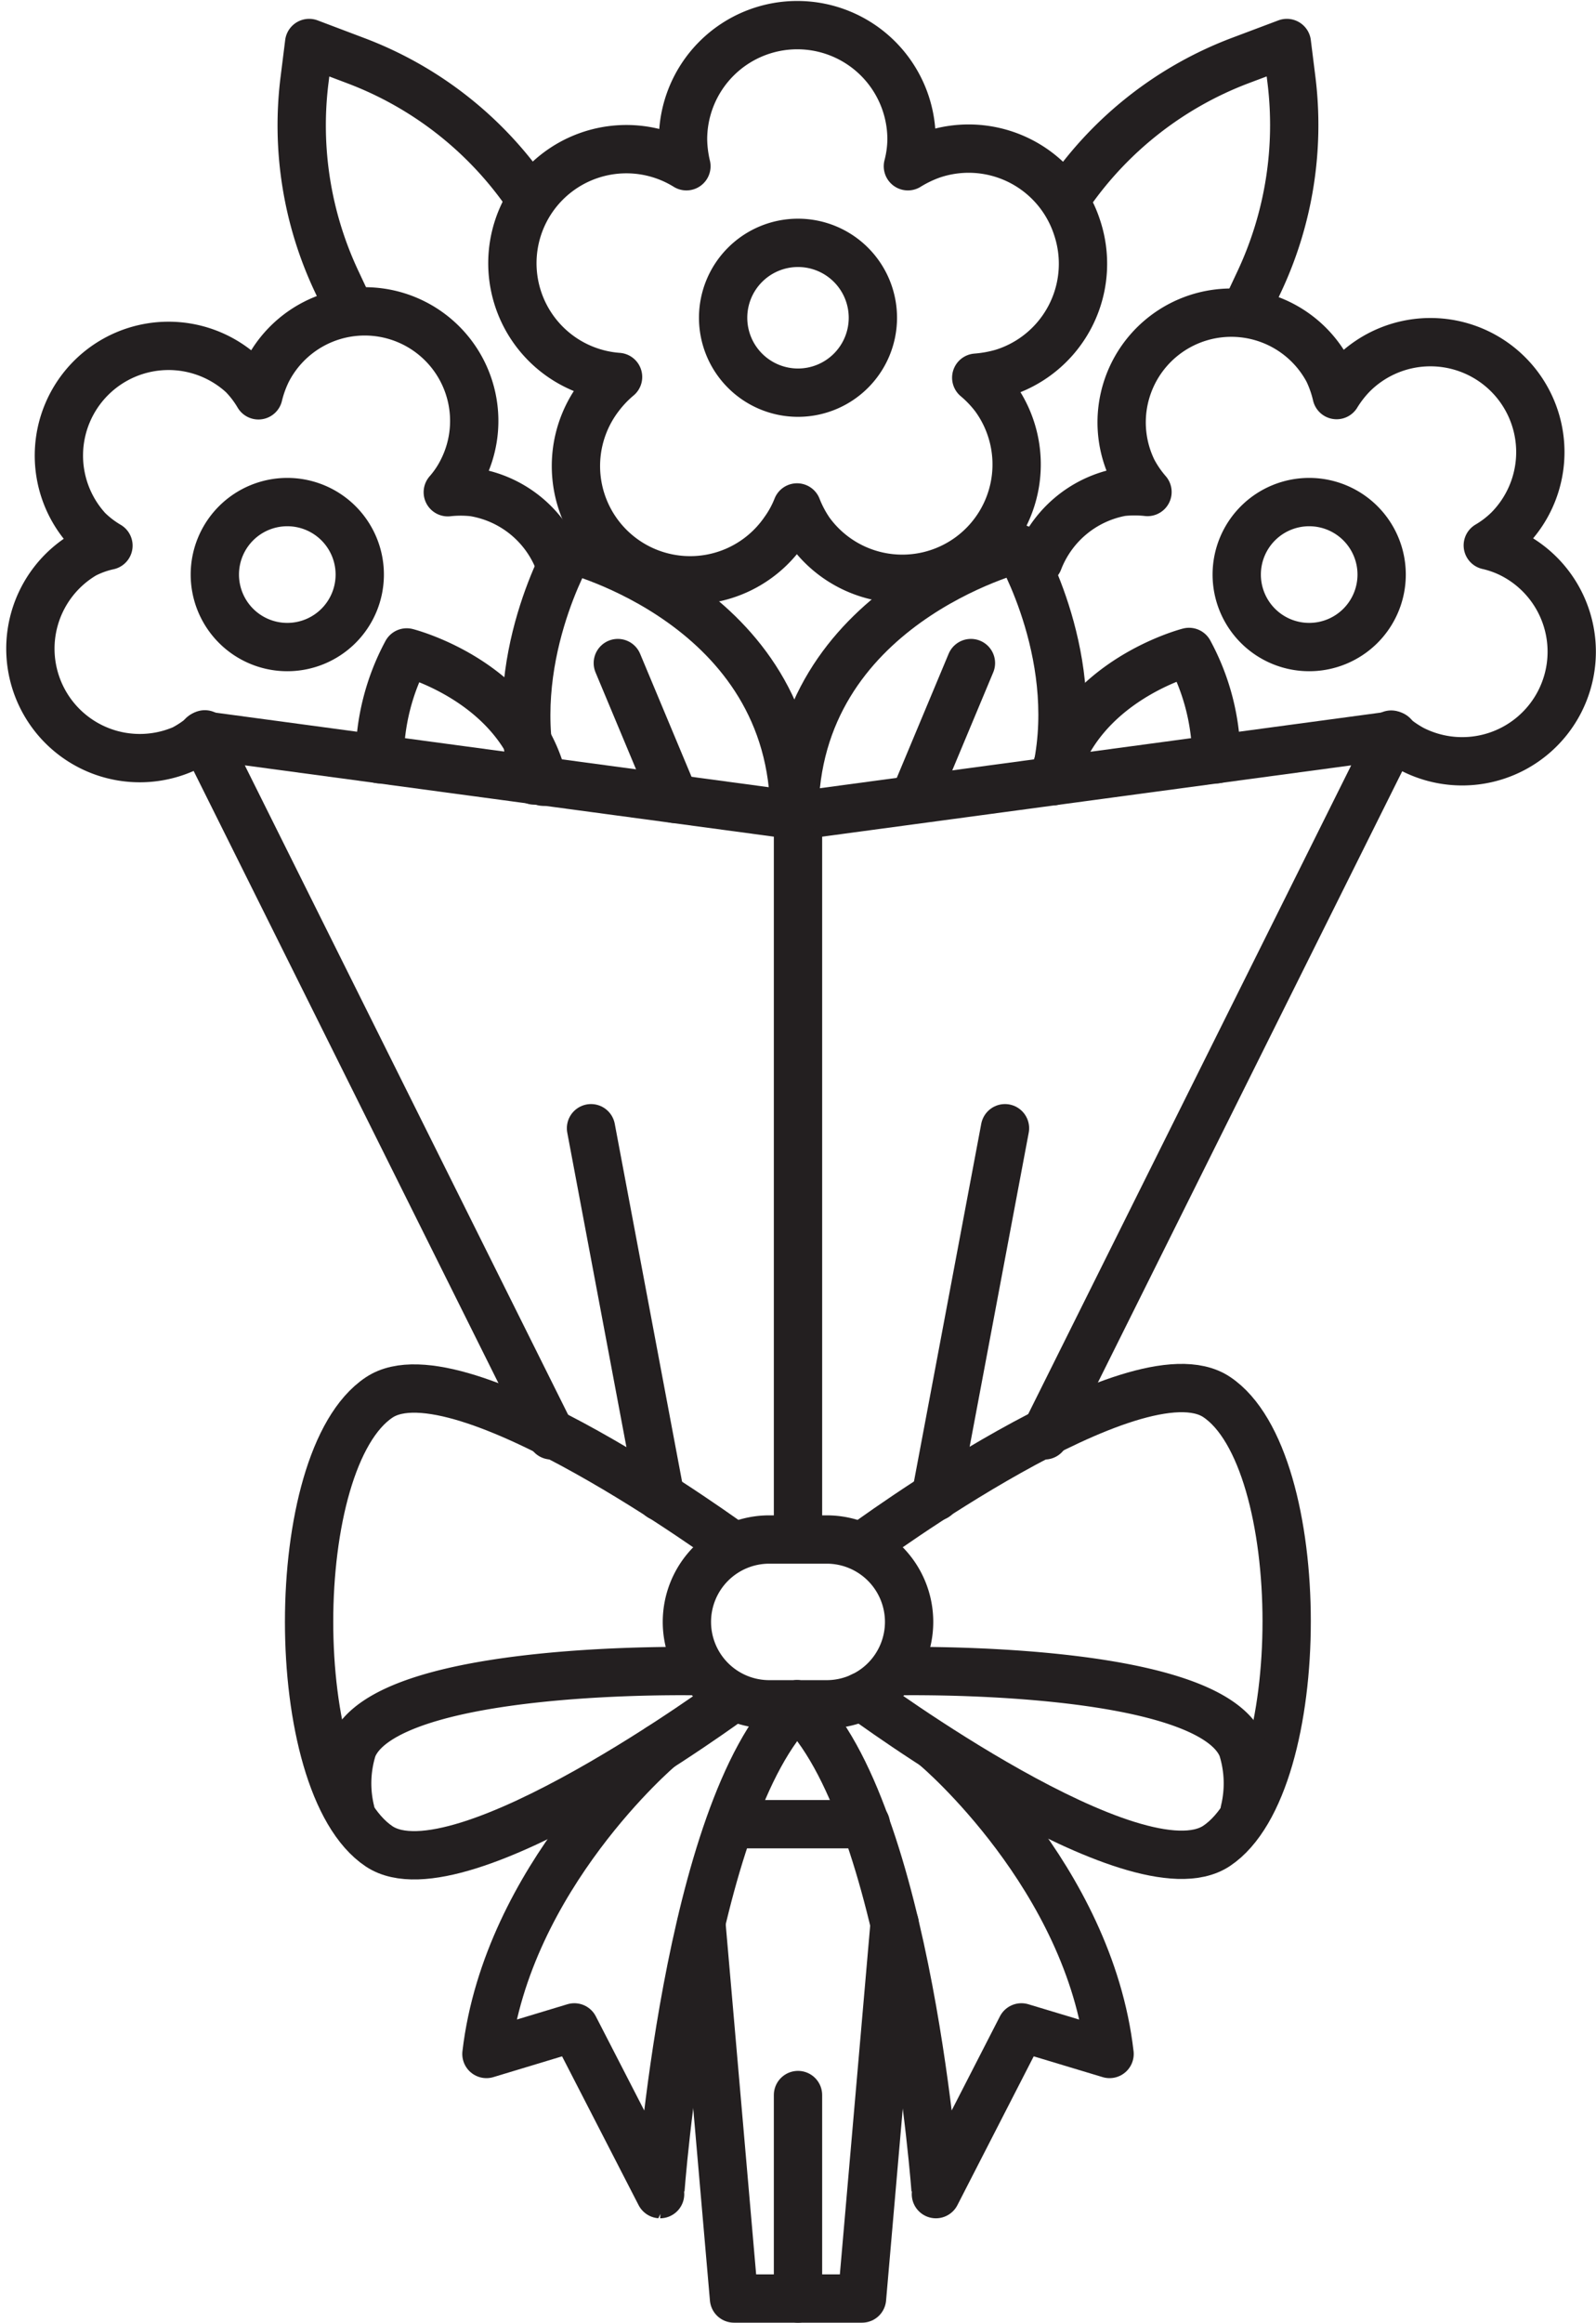 <svg xmlns="http://www.w3.org/2000/svg" viewBox="0 0 66.08 96.12"><defs><style>.cls-1{fill:none;stroke:#231f20;stroke-linecap:round;stroke-linejoin:round;stroke-width:2px;}</style></defs><title>Asset 9</title><g id="Layer_2" data-name="Layer 2"><g id="Layer_1-2" data-name="Layer 1"><polyline class="cls-1" points="22.83 59.4 8.4 30.43 33.04 33.75 33.04 62.96"/><polyline class="cls-1" points="43.25 59.4 57.68 30.43 33.04 33.75"/><path class="cls-1" d="M34.23,70.53H31.85a3.41,3.41,0,0,1-3.41-3.41h0a3.41,3.41,0,0,1,3.41-3.41h2.38a3.41,3.41,0,0,1,3.41,3.41h0A3.41,3.41,0,0,1,34.23,70.53Z"/><path class="cls-1" d="M35.69,64s11.36-8.39,14.68-6.19c3.87,2.57,3.87,16,0,18.58-3.32,2.2-14.68-6.19-14.68-6.19"/><path class="cls-1" d="M37,69.16s13.09-.31,14.44,3.18a4.86,4.86,0,0,1,.09,2.6"/><path class="cls-1" d="M14.51,74.94a4.86,4.86,0,0,1,.09-2.6C16,68.85,29,69.16,29,69.16"/><path class="cls-1" d="M30.39,64S19,55.63,15.7,57.83c-3.87,2.57-3.87,16,0,18.58,3.32,2.2,14.69-6.19,14.69-6.19"/><path class="cls-1" d="M38.78,72.33S45.1,77.67,45.94,85l-3.65-1.1-3.54,6.9S37.64,74.94,33,70.53"/><path class="cls-1" d="M27.3,72.33S21,77.67,20.14,85l3.64-1.1,3.55,6.9S28.44,74.94,33,70.53"/><line class="cls-1" x1="41.61" y1="46.69" x2="38.74" y2="61.94"/><line class="cls-1" x1="24.47" y1="46.69" x2="27.34" y2="61.94"/><path class="cls-1" d="M36.14,13.15a3.1,3.1,0,1,1-3.1-3.1A3.1,3.1,0,0,1,36.14,13.15Z"/><path class="cls-1" d="M44.59,9.4a4.72,4.72,0,0,0-6-3,5.2,5.2,0,0,0-1,.48,4.57,4.57,0,0,0,.15-1.11,4.73,4.73,0,0,0-9.46,0,5.11,5.11,0,0,0,.14,1.11,4.72,4.72,0,1,0-2.83,8.72,4.94,4.94,0,0,0-.77.81,4.73,4.73,0,1,0,7.65,5.56A4.49,4.49,0,0,0,33,21a4.9,4.9,0,0,0,.53,1,4.73,4.73,0,0,0,7.66-5.56,4.94,4.94,0,0,0-.77-.81,5.43,5.43,0,0,0,1.1-.2A4.73,4.73,0,0,0,44.59,9.4Z"/><path class="cls-1" d="M14,21.64a3,3,0,1,1-4.21,0A3,3,0,0,1,14,21.64Z"/><path class="cls-1" d="M23.13,23.21a4.57,4.57,0,0,0-3.52-2.84,4.81,4.81,0,0,0-1.07,0,4.21,4.21,0,0,0,.6-.89,4.53,4.53,0,1,0-8.08-4.12,4.88,4.88,0,0,0-.36,1,4.36,4.36,0,0,0-.65-.85,4.54,4.54,0,0,0-6.41,6.42,4.36,4.36,0,0,0,.85.65,4.06,4.06,0,0,0-1,.36A4.53,4.53,0,0,0,7.59,31a4.67,4.67,0,0,0,.89-.61"/><path class="cls-1" d="M52.1,21.64a3,3,0,1,0,4.21,0A3,3,0,0,0,52.1,21.64Z"/><path class="cls-1" d="M57.6,30.4a4.93,4.93,0,0,0,.88.61,4.53,4.53,0,1,0,4.12-8.08,4.36,4.36,0,0,0-1-.36,4.36,4.36,0,0,0,.85-.65A4.54,4.54,0,0,0,56,15.5a4.85,4.85,0,0,0-.66.85,4.84,4.84,0,0,0-.35-1,4.54,4.54,0,0,0-8.09,4.12,4.67,4.67,0,0,0,.61.89,4.8,4.8,0,0,0-1.07,0A4.57,4.57,0,0,0,43,23.21"/><path class="cls-1" d="M32.89,33.72c0-8.69-9.29-11-9.29-11s-2.74,4.66-1.48,9.58"/><path class="cls-1" d="M15.72,31.42A9.38,9.38,0,0,1,16.84,27s4.68,1.18,5.65,5.35"/><path class="cls-1" d="M43.59,32.33c1-4.17,5.64-5.35,5.64-5.35a9.33,9.33,0,0,1,1.13,4.44"/><line class="cls-1" x1="25.58" y1="27.44" x2="27.93" y2="33.06"/><path class="cls-1" d="M43.66,32.28c1.26-4.92-1.48-9.58-1.48-9.58s-9.28,2.33-9.29,11"/><line class="cls-1" x1="40.2" y1="27.44" x2="37.85" y2="33.06"/><polyline class="cls-1" points="37.04 79.6 35.69 95.12 33.04 95.12 30.39 95.12 29.04 79.6"/><line class="cls-1" x1="33.04" y1="95.12" x2="33.04" y2="86.7"/><line class="cls-1" x1="30.23" y1="75.49" x2="35.85" y2="75.49"/><path class="cls-1" d="M14.31,12.44l-.38-.81A15.14,15.14,0,0,1,12.61,3.3l.19-1.52,1.93.73A15.12,15.12,0,0,1,21.79,8h0"/><path class="cls-1" d="M51.77,12.44l.38-.81A15.23,15.23,0,0,0,53.47,3.3l-.19-1.52-1.94.73A15.14,15.14,0,0,0,44.29,8h0"/></g></g></svg>